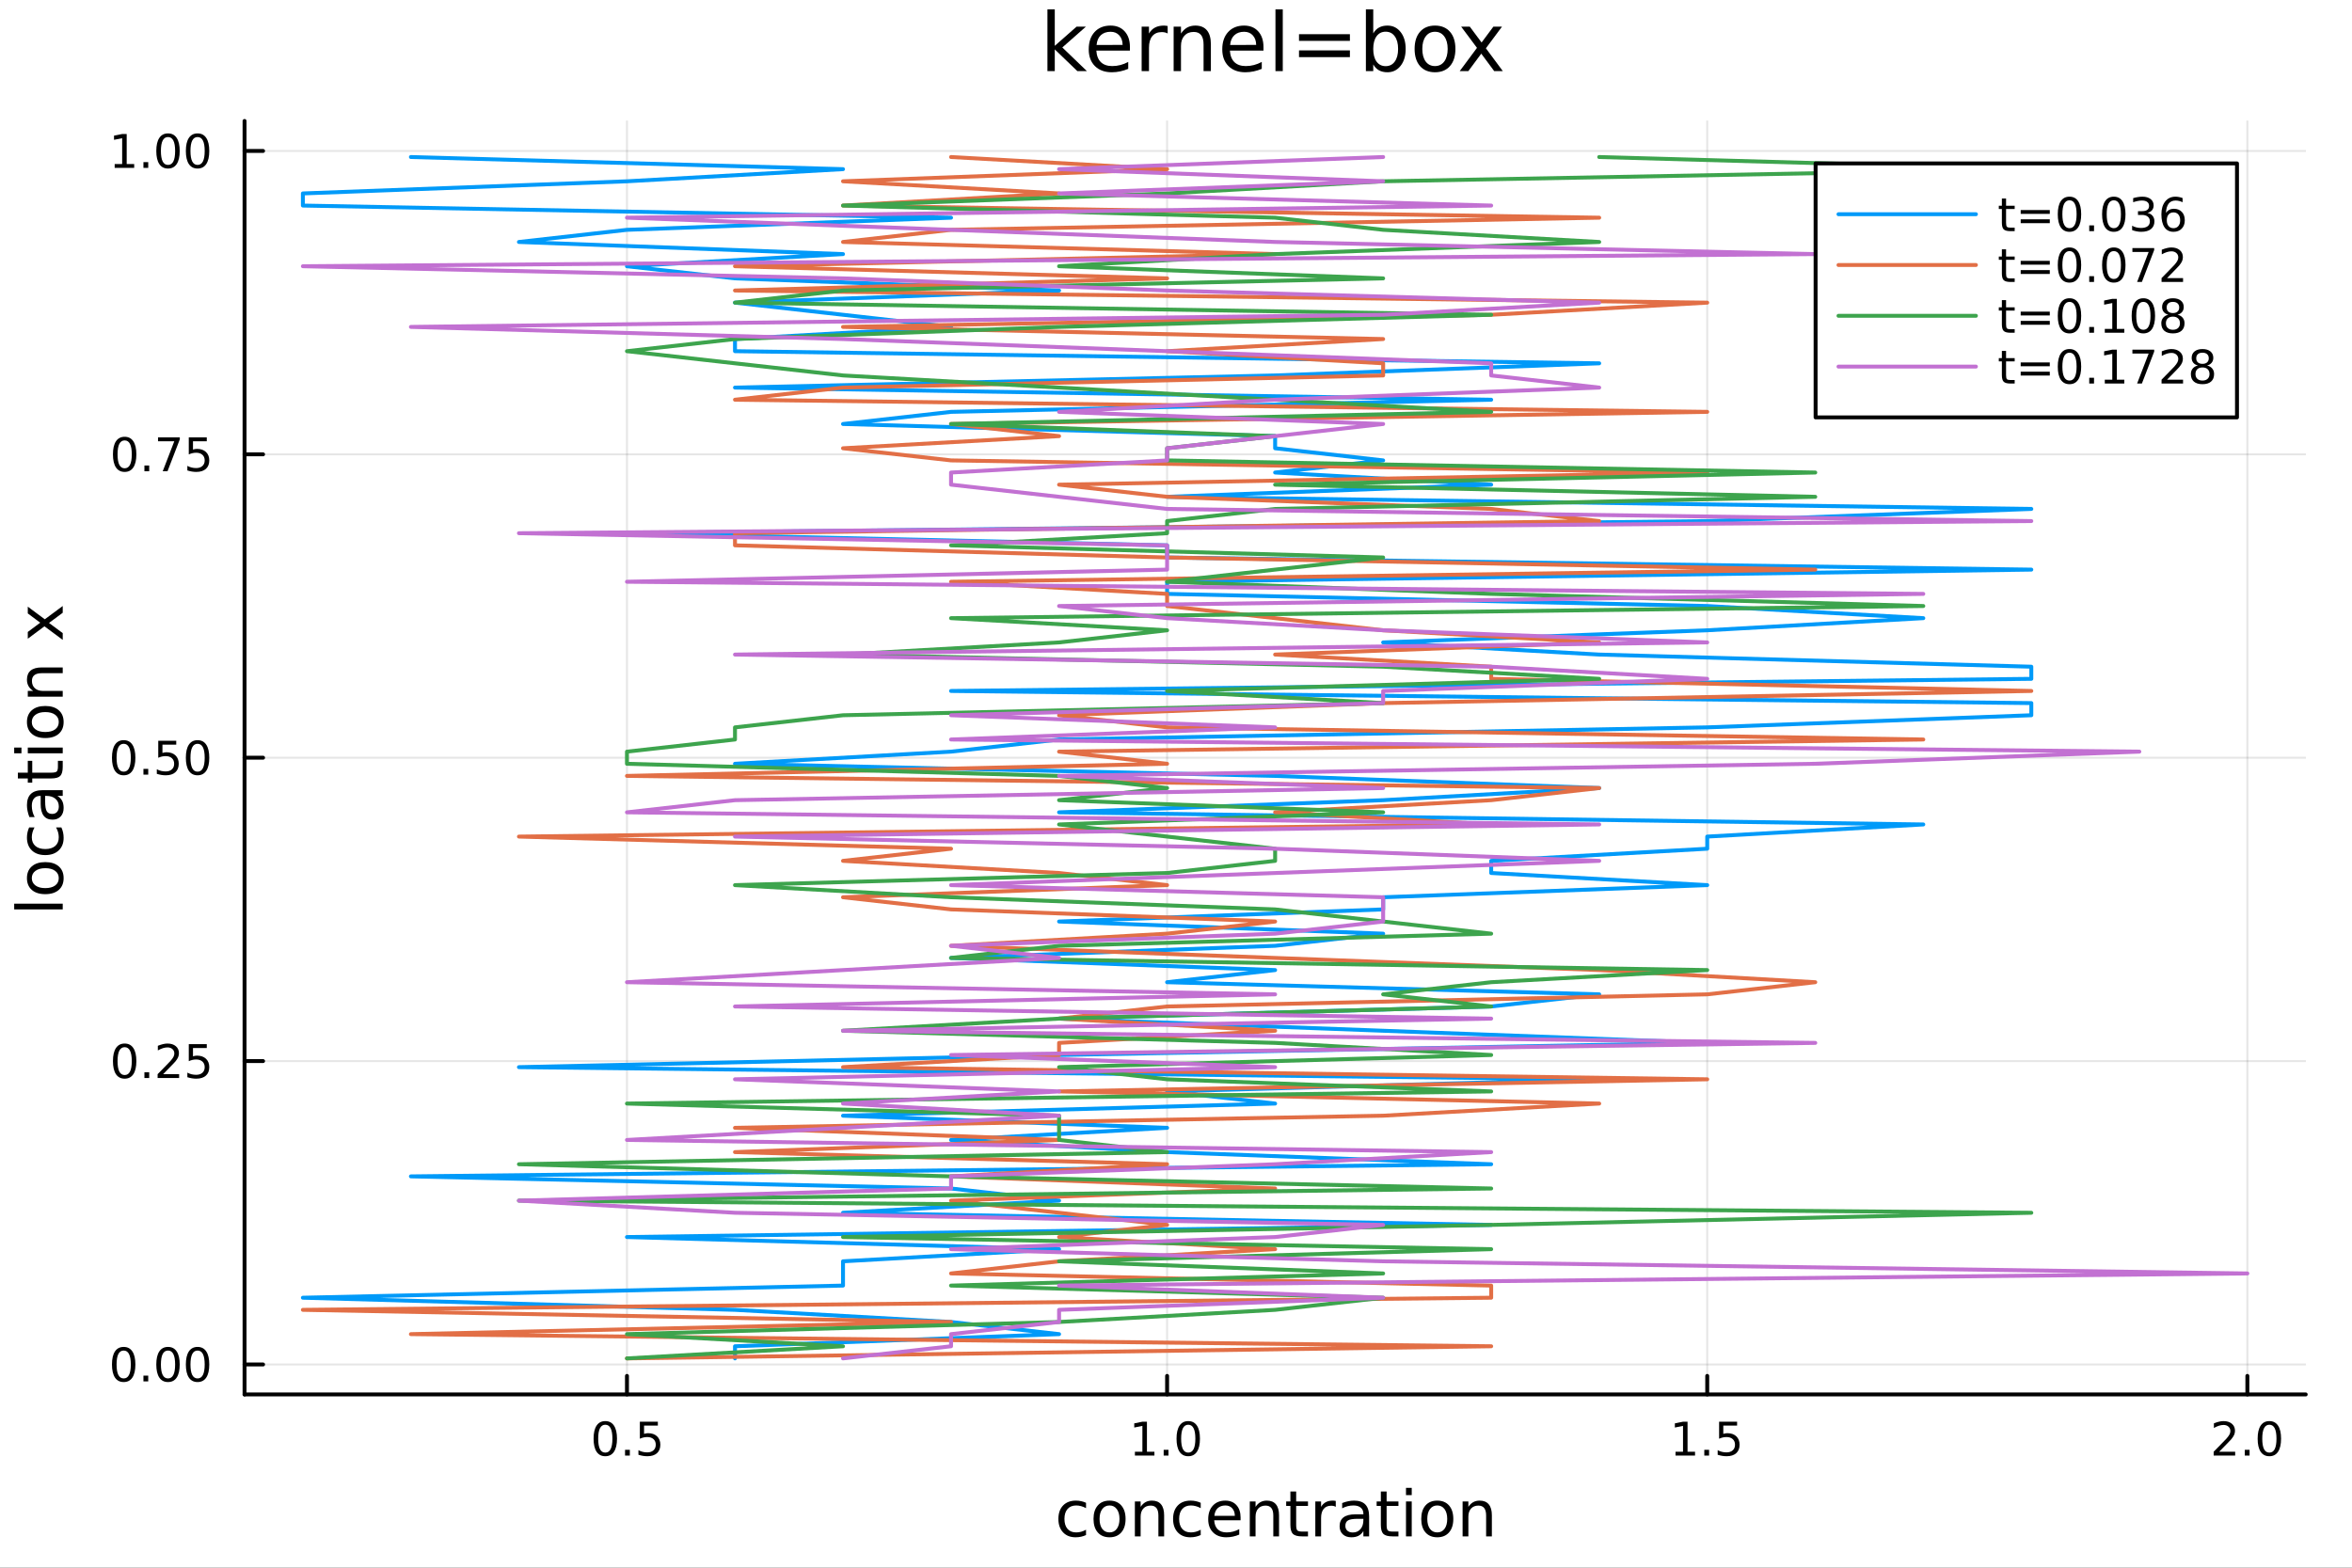 <?xml version="1.0" encoding="utf-8"?>
<svg xmlns="http://www.w3.org/2000/svg" xmlns:xlink="http://www.w3.org/1999/xlink" width="600" height="400" viewBox="0 0 2400 1600">
<rect x="0" y="0" width="2400" height="1600" fill="#333333" stroke="none"/>
<defs>
  <clipPath id="clip160">
    <rect x="0" y="0" width="2400" height="1600"/>
  </clipPath>
</defs>
<path clip-path="url(#clip160)" d="M0 1600 L2400 1600 L2400 0 L0 0  Z" fill="#ffffff" fill-rule="evenodd" fill-opacity="1"/>
<defs>
  <clipPath id="clip161">
    <rect x="480" y="0" width="1681" height="1600"/>
  </clipPath>
</defs>
<path clip-path="url(#clip160)" d="M249.542 1423.18 L2352.76 1423.18 L2352.76 123.472 L249.542 123.472  Z" fill="#ffffff" fill-rule="evenodd" fill-opacity="1"/>
<defs>
  <clipPath id="clip162">
    <rect x="249" y="123" width="2104" height="1301"/>
  </clipPath>
</defs>
<polyline clip-path="url(#clip162)" style="stroke:#000000; stroke-linecap:round; stroke-linejoin:round; stroke-width:2; stroke-opacity:0.1; fill:none" points="639.761,1423.18 639.761,123.472 "/>
<polyline clip-path="url(#clip162)" style="stroke:#000000; stroke-linecap:round; stroke-linejoin:round; stroke-width:2; stroke-opacity:0.1; fill:none" points="1190.92,1423.18 1190.92,123.472 "/>
<polyline clip-path="url(#clip162)" style="stroke:#000000; stroke-linecap:round; stroke-linejoin:round; stroke-width:2; stroke-opacity:0.1; fill:none" points="1742.07,1423.18 1742.07,123.472 "/>
<polyline clip-path="url(#clip162)" style="stroke:#000000; stroke-linecap:round; stroke-linejoin:round; stroke-width:2; stroke-opacity:0.1; fill:none" points="2293.23,1423.18 2293.23,123.472 "/>
<polyline clip-path="url(#clip160)" style="stroke:#000000; stroke-linecap:round; stroke-linejoin:round; stroke-width:4; stroke-opacity:1; fill:none" points="249.542,1423.18 2352.76,1423.18 "/>
<polyline clip-path="url(#clip160)" style="stroke:#000000; stroke-linecap:round; stroke-linejoin:round; stroke-width:4; stroke-opacity:1; fill:none" points="639.761,1423.18 639.761,1404.28 "/>
<polyline clip-path="url(#clip160)" style="stroke:#000000; stroke-linecap:round; stroke-linejoin:round; stroke-width:4; stroke-opacity:1; fill:none" points="1190.92,1423.18 1190.92,1404.28 "/>
<polyline clip-path="url(#clip160)" style="stroke:#000000; stroke-linecap:round; stroke-linejoin:round; stroke-width:4; stroke-opacity:1; fill:none" points="1742.07,1423.18 1742.07,1404.28 "/>
<polyline clip-path="url(#clip160)" style="stroke:#000000; stroke-linecap:round; stroke-linejoin:round; stroke-width:4; stroke-opacity:1; fill:none" points="2293.23,1423.18 2293.23,1404.28 "/>
<path clip-path="url(#clip160)" d="M617.643 1454.1 Q614.032 1454.1 612.203 1457.66 Q610.398 1461.2 610.398 1468.33 Q610.398 1475.44 612.203 1479.01 Q614.032 1482.55 617.643 1482.55 Q621.277 1482.55 623.083 1479.01 Q624.912 1475.44 624.912 1468.33 Q624.912 1461.2 623.083 1457.66 Q621.277 1454.1 617.643 1454.1 M617.643 1450.39 Q623.453 1450.39 626.509 1455 Q629.587 1459.58 629.587 1468.33 Q629.587 1477.06 626.509 1481.67 Q623.453 1486.25 617.643 1486.25 Q611.833 1486.25 608.754 1481.67 Q605.699 1477.06 605.699 1468.33 Q605.699 1459.58 608.754 1455 Q611.833 1450.39 617.643 1450.39 Z" fill="#000000" fill-rule="nonzero" fill-opacity="1" /><path clip-path="url(#clip160)" d="M637.805 1479.7 L642.689 1479.7 L642.689 1485.58 L637.805 1485.58 L637.805 1479.7 Z" fill="#000000" fill-rule="nonzero" fill-opacity="1" /><path clip-path="url(#clip160)" d="M652.921 1451.02 L671.277 1451.02 L671.277 1454.96 L657.203 1454.96 L657.203 1463.43 Q658.222 1463.08 659.24 1462.92 Q660.259 1462.73 661.277 1462.73 Q667.064 1462.73 670.444 1465.9 Q673.823 1469.08 673.823 1474.49 Q673.823 1480.07 670.351 1483.17 Q666.879 1486.25 660.559 1486.25 Q658.384 1486.25 656.115 1485.88 Q653.87 1485.51 651.462 1484.77 L651.462 1480.07 Q653.546 1481.2 655.768 1481.76 Q657.99 1482.32 660.467 1482.32 Q664.471 1482.32 666.809 1480.21 Q669.147 1478.1 669.147 1474.49 Q669.147 1470.88 666.809 1468.77 Q664.471 1466.67 660.467 1466.67 Q658.592 1466.67 656.717 1467.08 Q654.865 1467.5 652.921 1468.38 L652.921 1451.02 Z" fill="#000000" fill-rule="nonzero" fill-opacity="1" /><path clip-path="url(#clip160)" d="M1158.07 1481.64 L1165.71 1481.64 L1165.71 1455.28 L1157.4 1456.95 L1157.4 1452.69 L1165.66 1451.02 L1170.34 1451.02 L1170.34 1481.64 L1177.98 1481.64 L1177.98 1485.58 L1158.07 1485.58 L1158.07 1481.64 Z" fill="#000000" fill-rule="nonzero" fill-opacity="1" /><path clip-path="url(#clip160)" d="M1187.42 1479.7 L1192.31 1479.7 L1192.31 1485.58 L1187.42 1485.58 L1187.42 1479.7 Z" fill="#000000" fill-rule="nonzero" fill-opacity="1" /><path clip-path="url(#clip160)" d="M1212.49 1454.1 Q1208.88 1454.1 1207.05 1457.66 Q1205.25 1461.2 1205.25 1468.33 Q1205.25 1475.44 1207.05 1479.01 Q1208.88 1482.55 1212.49 1482.55 Q1216.13 1482.55 1217.93 1479.01 Q1219.76 1475.44 1219.76 1468.33 Q1219.76 1461.2 1217.93 1457.66 Q1216.13 1454.1 1212.49 1454.1 M1212.49 1450.39 Q1218.3 1450.39 1221.36 1455 Q1224.44 1459.58 1224.44 1468.33 Q1224.44 1477.06 1221.36 1481.67 Q1218.3 1486.25 1212.49 1486.25 Q1206.68 1486.25 1203.6 1481.67 Q1200.55 1477.06 1200.55 1468.33 Q1200.55 1459.58 1203.6 1455 Q1206.68 1450.39 1212.49 1450.39 Z" fill="#000000" fill-rule="nonzero" fill-opacity="1" /><path clip-path="url(#clip160)" d="M1709.72 1481.64 L1717.36 1481.64 L1717.36 1455.28 L1709.05 1456.95 L1709.05 1452.69 L1717.32 1451.02 L1721.99 1451.02 L1721.99 1481.64 L1729.63 1481.64 L1729.63 1485.58 L1709.72 1485.58 L1709.72 1481.64 Z" fill="#000000" fill-rule="nonzero" fill-opacity="1" /><path clip-path="url(#clip160)" d="M1739.08 1479.7 L1743.96 1479.7 L1743.96 1485.58 L1739.08 1485.58 L1739.08 1479.7 Z" fill="#000000" fill-rule="nonzero" fill-opacity="1" /><path clip-path="url(#clip160)" d="M1754.19 1451.02 L1772.55 1451.02 L1772.55 1454.96 L1758.47 1454.96 L1758.47 1463.43 Q1759.49 1463.08 1760.51 1462.92 Q1761.53 1462.73 1762.55 1462.73 Q1768.34 1462.73 1771.72 1465.9 Q1775.09 1469.08 1775.09 1474.49 Q1775.09 1480.07 1771.62 1483.17 Q1768.15 1486.25 1761.83 1486.25 Q1759.66 1486.25 1757.39 1485.88 Q1755.14 1485.51 1752.73 1484.77 L1752.73 1480.07 Q1754.82 1481.2 1757.04 1481.76 Q1759.26 1482.32 1761.74 1482.32 Q1765.74 1482.32 1768.08 1480.21 Q1770.42 1478.1 1770.42 1474.49 Q1770.42 1470.88 1768.08 1468.77 Q1765.74 1466.67 1761.74 1466.67 Q1759.86 1466.67 1757.99 1467.08 Q1756.14 1467.5 1754.19 1468.38 L1754.19 1451.02 Z" fill="#000000" fill-rule="nonzero" fill-opacity="1" /><path clip-path="url(#clip160)" d="M2264.47 1481.64 L2280.79 1481.64 L2280.79 1485.58 L2258.84 1485.58 L2258.84 1481.64 Q2261.51 1478.89 2266.09 1474.26 Q2270.7 1469.61 2271.88 1468.27 Q2274.12 1465.74 2275 1464.01 Q2275.9 1462.25 2275.9 1460.56 Q2275.9 1457.8 2273.96 1456.07 Q2272.04 1454.33 2268.94 1454.33 Q2266.74 1454.33 2264.28 1455.09 Q2261.85 1455.86 2259.08 1457.41 L2259.08 1452.69 Q2261.9 1451.55 2264.35 1450.97 Q2266.81 1450.39 2268.84 1450.39 Q2274.21 1450.39 2277.41 1453.08 Q2280.6 1455.77 2280.6 1460.26 Q2280.6 1462.39 2279.79 1464.31 Q2279.01 1466.2 2276.9 1468.8 Q2276.32 1469.47 2273.22 1472.69 Q2270.12 1475.88 2264.47 1481.64 Z" fill="#000000" fill-rule="nonzero" fill-opacity="1" /><path clip-path="url(#clip160)" d="M2290.6 1479.7 L2295.49 1479.7 L2295.49 1485.58 L2290.6 1485.58 L2290.6 1479.7 Z" fill="#000000" fill-rule="nonzero" fill-opacity="1" /><path clip-path="url(#clip160)" d="M2315.67 1454.1 Q2312.06 1454.1 2310.23 1457.66 Q2308.43 1461.2 2308.43 1468.33 Q2308.43 1475.44 2310.23 1479.01 Q2312.06 1482.55 2315.67 1482.55 Q2319.31 1482.55 2321.11 1479.01 Q2322.94 1475.44 2322.94 1468.33 Q2322.94 1461.2 2321.11 1457.66 Q2319.31 1454.1 2315.67 1454.1 M2315.67 1450.39 Q2321.48 1450.39 2324.54 1455 Q2327.62 1459.58 2327.62 1468.33 Q2327.62 1477.06 2324.54 1481.67 Q2321.48 1486.25 2315.67 1486.25 Q2309.86 1486.25 2306.78 1481.67 Q2303.73 1477.06 2303.73 1468.33 Q2303.73 1459.58 2306.78 1455 Q2309.86 1450.39 2315.67 1450.39 Z" fill="#000000" fill-rule="nonzero" fill-opacity="1" /><path clip-path="url(#clip160)" d="M1108.19 1533.76 L1108.19 1539.24 Q1105.71 1537.87 1103.19 1537.2 Q1100.71 1536.5 1098.16 1536.5 Q1092.47 1536.5 1089.31 1540.13 Q1086.16 1543.73 1086.16 1550.25 Q1086.16 1556.78 1089.31 1560.4 Q1092.47 1564 1098.16 1564 Q1100.71 1564 1103.19 1563.33 Q1105.71 1562.63 1108.19 1561.26 L1108.19 1566.68 Q1105.74 1567.82 1103.1 1568.39 Q1100.49 1568.97 1097.53 1568.97 Q1089.47 1568.97 1084.73 1563.91 Q1079.99 1558.85 1079.99 1550.25 Q1079.99 1541.53 1084.76 1536.53 Q1089.57 1531.54 1097.91 1531.54 Q1100.61 1531.54 1103.19 1532.11 Q1105.77 1532.65 1108.19 1533.76 Z" fill="#000000" fill-rule="nonzero" fill-opacity="1" /><path clip-path="url(#clip160)" d="M1132.19 1536.5 Q1127.48 1536.5 1124.74 1540.19 Q1122 1543.85 1122 1550.25 Q1122 1556.65 1124.71 1560.34 Q1127.44 1564 1132.19 1564 Q1136.87 1564 1139.6 1560.31 Q1142.34 1556.62 1142.34 1550.25 Q1142.34 1543.92 1139.6 1540.23 Q1136.87 1536.5 1132.19 1536.5 M1132.19 1531.54 Q1139.83 1531.54 1144.19 1536.5 Q1148.55 1541.47 1148.55 1550.25 Q1148.55 1559 1144.19 1564 Q1139.83 1568.97 1132.19 1568.97 Q1124.52 1568.97 1120.16 1564 Q1115.83 1559 1115.83 1550.25 Q1115.83 1541.47 1120.16 1536.5 Q1124.52 1531.54 1132.19 1531.54 Z" fill="#000000" fill-rule="nonzero" fill-opacity="1" /><path clip-path="url(#clip160)" d="M1187.89 1546.53 L1187.89 1568.04 L1182.03 1568.04 L1182.03 1546.72 Q1182.03 1541.66 1180.06 1539.14 Q1178.08 1536.63 1174.14 1536.63 Q1169.39 1536.63 1166.66 1539.65 Q1163.92 1542.68 1163.92 1547.9 L1163.92 1568.04 L1158.03 1568.04 L1158.03 1532.4 L1163.92 1532.4 L1163.92 1537.93 Q1166.02 1534.72 1168.85 1533.13 Q1171.72 1531.54 1175.44 1531.54 Q1181.59 1531.54 1184.74 1535.36 Q1187.89 1539.14 1187.89 1546.53 Z" fill="#000000" fill-rule="nonzero" fill-opacity="1" /><path clip-path="url(#clip160)" d="M1225.22 1533.76 L1225.22 1539.24 Q1222.74 1537.87 1220.22 1537.2 Q1217.74 1536.5 1215.2 1536.5 Q1209.5 1536.5 1206.35 1540.13 Q1203.2 1543.73 1203.2 1550.25 Q1203.2 1556.78 1206.35 1560.4 Q1209.5 1564 1215.2 1564 Q1217.74 1564 1220.22 1563.33 Q1222.74 1562.63 1225.22 1561.26 L1225.22 1566.68 Q1222.77 1567.82 1220.13 1568.39 Q1217.52 1568.97 1214.56 1568.97 Q1206.51 1568.97 1201.76 1563.91 Q1197.02 1558.85 1197.02 1550.25 Q1197.02 1541.53 1201.8 1536.53 Q1206.6 1531.54 1214.94 1531.54 Q1217.65 1531.54 1220.22 1532.11 Q1222.8 1532.65 1225.22 1533.76 Z" fill="#000000" fill-rule="nonzero" fill-opacity="1" /><path clip-path="url(#clip160)" d="M1265.9 1548.76 L1265.9 1551.62 L1238.97 1551.62 Q1239.35 1557.67 1242.6 1560.85 Q1245.88 1564 1251.7 1564 Q1255.08 1564 1258.23 1563.17 Q1261.41 1562.35 1264.53 1560.69 L1264.53 1566.23 Q1261.38 1567.57 1258.07 1568.27 Q1254.76 1568.97 1251.35 1568.97 Q1242.82 1568.97 1237.83 1564 Q1232.86 1559.04 1232.86 1550.57 Q1232.86 1541.82 1237.57 1536.69 Q1242.31 1531.54 1250.33 1531.54 Q1257.53 1531.54 1261.7 1536.18 Q1265.9 1540.8 1265.9 1548.76 M1260.04 1547.04 Q1259.98 1542.23 1257.34 1539.37 Q1254.73 1536.5 1250.4 1536.5 Q1245.5 1536.5 1242.54 1539.27 Q1239.61 1542.04 1239.16 1547.07 L1260.04 1547.04 Z" fill="#000000" fill-rule="nonzero" fill-opacity="1" /><path clip-path="url(#clip160)" d="M1305.14 1546.53 L1305.14 1568.04 L1299.29 1568.04 L1299.29 1546.72 Q1299.29 1541.66 1297.31 1539.14 Q1295.34 1536.63 1291.39 1536.63 Q1286.65 1536.63 1283.91 1539.65 Q1281.18 1542.68 1281.18 1547.9 L1281.18 1568.04 L1275.29 1568.04 L1275.29 1532.4 L1281.18 1532.4 L1281.18 1537.93 Q1283.28 1534.72 1286.11 1533.13 Q1288.97 1531.54 1292.7 1531.54 Q1298.84 1531.54 1301.99 1535.36 Q1305.14 1539.14 1305.14 1546.53 Z" fill="#000000" fill-rule="nonzero" fill-opacity="1" /><path clip-path="url(#clip160)" d="M1322.62 1522.27 L1322.62 1532.4 L1334.68 1532.4 L1334.68 1536.95 L1322.62 1536.95 L1322.62 1556.3 Q1322.62 1560.66 1323.79 1561.9 Q1325 1563.14 1328.66 1563.14 L1334.68 1563.14 L1334.68 1568.04 L1328.66 1568.04 Q1321.89 1568.04 1319.31 1565.53 Q1316.73 1562.98 1316.73 1556.3 L1316.73 1536.95 L1312.43 1536.95 L1312.43 1532.4 L1316.73 1532.4 L1316.73 1522.27 L1322.62 1522.27 Z" fill="#000000" fill-rule="nonzero" fill-opacity="1" /><path clip-path="url(#clip160)" d="M1363.04 1537.87 Q1362.05 1537.3 1360.88 1537.04 Q1359.73 1536.76 1358.33 1536.76 Q1353.36 1536.76 1350.69 1540 Q1348.05 1543.22 1348.05 1549.27 L1348.05 1568.04 L1342.16 1568.04 L1342.16 1532.4 L1348.05 1532.4 L1348.05 1537.93 Q1349.89 1534.69 1352.85 1533.13 Q1355.81 1531.54 1360.05 1531.54 Q1360.65 1531.54 1361.38 1531.63 Q1362.12 1531.7 1363.01 1531.85 L1363.04 1537.87 Z" fill="#000000" fill-rule="nonzero" fill-opacity="1" /><path clip-path="url(#clip160)" d="M1385.38 1550.12 Q1378.29 1550.12 1375.55 1551.75 Q1372.81 1553.37 1372.81 1557.29 Q1372.81 1560.4 1374.85 1562.25 Q1376.92 1564.07 1380.45 1564.07 Q1385.32 1564.07 1388.25 1560.63 Q1391.21 1557.16 1391.21 1551.43 L1391.21 1550.12 L1385.38 1550.12 M1397.06 1547.71 L1397.06 1568.04 L1391.21 1568.04 L1391.21 1562.63 Q1389.2 1565.88 1386.21 1567.44 Q1383.22 1568.97 1378.89 1568.97 Q1373.42 1568.97 1370.17 1565.91 Q1366.95 1562.82 1366.95 1557.67 Q1366.95 1551.65 1370.96 1548.6 Q1375.01 1545.54 1383 1545.54 L1391.21 1545.54 L1391.21 1544.97 Q1391.21 1540.93 1388.53 1538.73 Q1385.89 1536.5 1381.09 1536.5 Q1378.03 1536.5 1375.13 1537.23 Q1372.24 1537.97 1369.56 1539.43 L1369.56 1534.02 Q1372.78 1532.78 1375.8 1532.17 Q1378.83 1531.54 1381.69 1531.54 Q1389.43 1531.54 1393.24 1535.55 Q1397.06 1539.56 1397.06 1547.71 Z" fill="#000000" fill-rule="nonzero" fill-opacity="1" /><path clip-path="url(#clip160)" d="M1414.92 1522.27 L1414.92 1532.4 L1426.98 1532.4 L1426.98 1536.95 L1414.92 1536.95 L1414.92 1556.3 Q1414.92 1560.66 1416.1 1561.9 Q1417.31 1563.14 1420.97 1563.14 L1426.98 1563.14 L1426.98 1568.04 L1420.97 1568.04 Q1414.19 1568.04 1411.61 1565.53 Q1409.03 1562.98 1409.03 1556.3 L1409.03 1536.95 L1404.73 1536.95 L1404.73 1532.4 L1409.03 1532.4 L1409.03 1522.27 L1414.92 1522.27 Z" fill="#000000" fill-rule="nonzero" fill-opacity="1" /><path clip-path="url(#clip160)" d="M1434.69 1532.4 L1440.54 1532.4 L1440.54 1568.04 L1434.69 1568.04 L1434.69 1532.4 M1434.69 1518.52 L1440.54 1518.52 L1440.54 1525.93 L1434.69 1525.93 L1434.69 1518.52 Z" fill="#000000" fill-rule="nonzero" fill-opacity="1" /><path clip-path="url(#clip160)" d="M1466.61 1536.5 Q1461.9 1536.5 1459.16 1540.19 Q1456.42 1543.85 1456.42 1550.25 Q1456.42 1556.65 1459.13 1560.34 Q1461.87 1564 1466.61 1564 Q1471.29 1564 1474.03 1560.31 Q1476.76 1556.62 1476.76 1550.25 Q1476.76 1543.92 1474.03 1540.23 Q1471.29 1536.5 1466.61 1536.5 M1466.61 1531.54 Q1474.25 1531.54 1478.61 1536.5 Q1482.97 1541.47 1482.97 1550.25 Q1482.97 1559 1478.61 1564 Q1474.25 1568.97 1466.61 1568.97 Q1458.94 1568.97 1454.58 1564 Q1450.25 1559 1450.25 1550.25 Q1450.25 1541.47 1454.58 1536.5 Q1458.94 1531.54 1466.61 1531.54 Z" fill="#000000" fill-rule="nonzero" fill-opacity="1" /><path clip-path="url(#clip160)" d="M1522.31 1546.53 L1522.31 1568.04 L1516.45 1568.04 L1516.45 1546.72 Q1516.45 1541.66 1514.48 1539.14 Q1512.51 1536.63 1508.56 1536.63 Q1503.82 1536.63 1501.08 1539.65 Q1498.34 1542.68 1498.34 1547.9 L1498.34 1568.04 L1492.45 1568.04 L1492.45 1532.4 L1498.34 1532.4 L1498.34 1537.93 Q1500.44 1534.72 1503.28 1533.13 Q1506.14 1531.54 1509.86 1531.54 Q1516.01 1531.54 1519.16 1535.36 Q1522.31 1539.14 1522.31 1546.53 Z" fill="#000000" fill-rule="nonzero" fill-opacity="1" /><polyline clip-path="url(#clip162)" style="stroke:#000000; stroke-linecap:round; stroke-linejoin:round; stroke-width:2; stroke-opacity:0.1; fill:none" points="249.542,1392.59 2352.76,1392.59 "/>
<polyline clip-path="url(#clip162)" style="stroke:#000000; stroke-linecap:round; stroke-linejoin:round; stroke-width:2; stroke-opacity:0.1; fill:none" points="249.542,1082.96 2352.76,1082.96 "/>
<polyline clip-path="url(#clip162)" style="stroke:#000000; stroke-linecap:round; stroke-linejoin:round; stroke-width:2; stroke-opacity:0.1; fill:none" points="249.542,773.326 2352.76,773.326 "/>
<polyline clip-path="url(#clip162)" style="stroke:#000000; stroke-linecap:round; stroke-linejoin:round; stroke-width:2; stroke-opacity:0.1; fill:none" points="249.542,463.695 2352.76,463.695 "/>
<polyline clip-path="url(#clip162)" style="stroke:#000000; stroke-linecap:round; stroke-linejoin:round; stroke-width:2; stroke-opacity:0.1; fill:none" points="249.542,154.064 2352.76,154.064 "/>
<polyline clip-path="url(#clip160)" style="stroke:#000000; stroke-linecap:round; stroke-linejoin:round; stroke-width:4; stroke-opacity:1; fill:none" points="249.542,1423.18 249.542,123.472 "/>
<polyline clip-path="url(#clip160)" style="stroke:#000000; stroke-linecap:round; stroke-linejoin:round; stroke-width:4; stroke-opacity:1; fill:none" points="249.542,1392.59 268.44,1392.59 "/>
<polyline clip-path="url(#clip160)" style="stroke:#000000; stroke-linecap:round; stroke-linejoin:round; stroke-width:4; stroke-opacity:1; fill:none" points="249.542,1082.96 268.44,1082.96 "/>
<polyline clip-path="url(#clip160)" style="stroke:#000000; stroke-linecap:round; stroke-linejoin:round; stroke-width:4; stroke-opacity:1; fill:none" points="249.542,773.326 268.44,773.326 "/>
<polyline clip-path="url(#clip160)" style="stroke:#000000; stroke-linecap:round; stroke-linejoin:round; stroke-width:4; stroke-opacity:1; fill:none" points="249.542,463.695 268.44,463.695 "/>
<polyline clip-path="url(#clip160)" style="stroke:#000000; stroke-linecap:round; stroke-linejoin:round; stroke-width:4; stroke-opacity:1; fill:none" points="249.542,154.064 268.44,154.064 "/>
<path clip-path="url(#clip160)" d="M126.205 1378.39 Q122.593 1378.39 120.765 1381.95 Q118.959 1385.49 118.959 1392.62 Q118.959 1399.73 120.765 1403.29 Q122.593 1406.84 126.205 1406.84 Q129.839 1406.84 131.644 1403.29 Q133.473 1399.73 133.473 1392.62 Q133.473 1385.49 131.644 1381.95 Q129.839 1378.39 126.205 1378.39 M126.205 1374.68 Q132.015 1374.68 135.07 1379.29 Q138.149 1383.87 138.149 1392.62 Q138.149 1401.35 135.07 1405.96 Q132.015 1410.54 126.205 1410.54 Q120.394 1410.54 117.316 1405.96 Q114.26 1401.35 114.26 1392.62 Q114.26 1383.87 117.316 1379.29 Q120.394 1374.68 126.205 1374.68 Z" fill="#000000" fill-rule="nonzero" fill-opacity="1" /><path clip-path="url(#clip160)" d="M146.366 1403.99 L151.251 1403.99 L151.251 1409.87 L146.366 1409.87 L146.366 1403.99 Z" fill="#000000" fill-rule="nonzero" fill-opacity="1" /><path clip-path="url(#clip160)" d="M171.436 1378.39 Q167.825 1378.39 165.996 1381.95 Q164.19 1385.49 164.19 1392.62 Q164.19 1399.73 165.996 1403.29 Q167.825 1406.84 171.436 1406.84 Q175.07 1406.84 176.876 1403.29 Q178.704 1399.73 178.704 1392.62 Q178.704 1385.49 176.876 1381.95 Q175.07 1378.39 171.436 1378.39 M171.436 1374.68 Q177.246 1374.68 180.301 1379.29 Q183.38 1383.87 183.38 1392.62 Q183.38 1401.35 180.301 1405.96 Q177.246 1410.54 171.436 1410.54 Q165.626 1410.54 162.547 1405.96 Q159.491 1401.35 159.491 1392.62 Q159.491 1383.87 162.547 1379.29 Q165.626 1374.68 171.436 1374.68 Z" fill="#000000" fill-rule="nonzero" fill-opacity="1" /><path clip-path="url(#clip160)" d="M201.598 1378.39 Q197.987 1378.39 196.158 1381.95 Q194.352 1385.49 194.352 1392.62 Q194.352 1399.73 196.158 1403.29 Q197.987 1406.84 201.598 1406.84 Q205.232 1406.84 207.037 1403.29 Q208.866 1399.73 208.866 1392.62 Q208.866 1385.49 207.037 1381.95 Q205.232 1378.39 201.598 1378.39 M201.598 1374.68 Q207.408 1374.68 210.463 1379.29 Q213.542 1383.87 213.542 1392.62 Q213.542 1401.35 210.463 1405.96 Q207.408 1410.54 201.598 1410.54 Q195.787 1410.54 192.709 1405.96 Q189.653 1401.35 189.653 1392.62 Q189.653 1383.87 192.709 1379.29 Q195.787 1374.68 201.598 1374.68 Z" fill="#000000" fill-rule="nonzero" fill-opacity="1" /><path clip-path="url(#clip160)" d="M127.2 1068.76 Q123.589 1068.76 121.76 1072.32 Q119.955 1075.86 119.955 1082.99 Q119.955 1090.1 121.76 1093.66 Q123.589 1097.2 127.2 1097.2 Q130.834 1097.2 132.64 1093.66 Q134.468 1090.1 134.468 1082.99 Q134.468 1075.86 132.64 1072.32 Q130.834 1068.76 127.2 1068.76 M127.2 1065.05 Q133.01 1065.05 136.066 1069.66 Q139.144 1074.24 139.144 1082.99 Q139.144 1091.72 136.066 1096.33 Q133.01 1100.91 127.2 1100.91 Q121.39 1100.91 118.311 1096.33 Q115.256 1091.72 115.256 1082.99 Q115.256 1074.24 118.311 1069.66 Q121.39 1065.05 127.2 1065.05 Z" fill="#000000" fill-rule="nonzero" fill-opacity="1" /><path clip-path="url(#clip160)" d="M147.362 1094.36 L152.246 1094.36 L152.246 1100.24 L147.362 1100.24 L147.362 1094.36 Z" fill="#000000" fill-rule="nonzero" fill-opacity="1" /><path clip-path="url(#clip160)" d="M166.459 1096.3 L182.778 1096.3 L182.778 1100.24 L160.834 1100.24 L160.834 1096.3 Q163.496 1093.55 168.079 1088.92 Q172.686 1084.26 173.866 1082.92 Q176.112 1080.4 176.991 1078.66 Q177.894 1076.9 177.894 1075.21 Q177.894 1072.46 175.95 1070.72 Q174.028 1068.99 170.927 1068.99 Q168.727 1068.99 166.274 1069.75 Q163.843 1070.52 161.065 1072.07 L161.065 1067.34 Q163.89 1066.21 166.343 1065.63 Q168.797 1065.05 170.834 1065.05 Q176.204 1065.05 179.399 1067.74 Q182.593 1070.42 182.593 1074.91 Q182.593 1077.04 181.783 1078.96 Q180.996 1080.86 178.889 1083.45 Q178.311 1084.13 175.209 1087.34 Q172.107 1090.54 166.459 1096.3 Z" fill="#000000" fill-rule="nonzero" fill-opacity="1" /><path clip-path="url(#clip160)" d="M192.639 1065.68 L210.996 1065.68 L210.996 1069.61 L196.922 1069.61 L196.922 1078.08 Q197.94 1077.74 198.959 1077.58 Q199.977 1077.39 200.996 1077.39 Q206.783 1077.39 210.162 1080.56 Q213.542 1083.73 213.542 1089.15 Q213.542 1094.73 210.07 1097.83 Q206.598 1100.91 200.278 1100.91 Q198.102 1100.91 195.834 1100.54 Q193.588 1100.17 191.181 1099.43 L191.181 1094.73 Q193.264 1095.86 195.487 1096.42 Q197.709 1096.97 200.186 1096.97 Q204.19 1096.97 206.528 1094.87 Q208.866 1092.76 208.866 1089.15 Q208.866 1085.54 206.528 1083.43 Q204.19 1081.33 200.186 1081.33 Q198.311 1081.33 196.436 1081.74 Q194.584 1082.16 192.639 1083.04 L192.639 1065.68 Z" fill="#000000" fill-rule="nonzero" fill-opacity="1" /><path clip-path="url(#clip160)" d="M126.205 759.125 Q122.593 759.125 120.765 762.689 Q118.959 766.231 118.959 773.361 Q118.959 780.467 120.765 784.032 Q122.593 787.574 126.205 787.574 Q129.839 787.574 131.644 784.032 Q133.473 780.467 133.473 773.361 Q133.473 766.231 131.644 762.689 Q129.839 759.125 126.205 759.125 M126.205 755.421 Q132.015 755.421 135.07 760.027 Q138.149 764.611 138.149 773.361 Q138.149 782.088 135.07 786.694 Q132.015 791.277 126.205 791.277 Q120.394 791.277 117.316 786.694 Q114.26 782.088 114.26 773.361 Q114.26 764.611 117.316 760.027 Q120.394 755.421 126.205 755.421 Z" fill="#000000" fill-rule="nonzero" fill-opacity="1" /><path clip-path="url(#clip160)" d="M146.366 784.726 L151.251 784.726 L151.251 790.606 L146.366 790.606 L146.366 784.726 Z" fill="#000000" fill-rule="nonzero" fill-opacity="1" /><path clip-path="url(#clip160)" d="M161.482 756.046 L179.839 756.046 L179.839 759.981 L165.765 759.981 L165.765 768.453 Q166.783 768.106 167.802 767.944 Q168.82 767.759 169.839 767.759 Q175.626 767.759 179.005 770.93 Q182.385 774.101 182.385 779.518 Q182.385 785.097 178.913 788.199 Q175.44 791.277 169.121 791.277 Q166.945 791.277 164.677 790.907 Q162.431 790.537 160.024 789.796 L160.024 785.097 Q162.107 786.231 164.329 786.787 Q166.552 787.342 169.028 787.342 Q173.033 787.342 175.371 785.236 Q177.709 783.129 177.709 779.518 Q177.709 775.907 175.371 773.801 Q173.033 771.694 169.028 771.694 Q167.153 771.694 165.278 772.111 Q163.427 772.527 161.482 773.407 L161.482 756.046 Z" fill="#000000" fill-rule="nonzero" fill-opacity="1" /><path clip-path="url(#clip160)" d="M201.598 759.125 Q197.987 759.125 196.158 762.689 Q194.352 766.231 194.352 773.361 Q194.352 780.467 196.158 784.032 Q197.987 787.574 201.598 787.574 Q205.232 787.574 207.037 784.032 Q208.866 780.467 208.866 773.361 Q208.866 766.231 207.037 762.689 Q205.232 759.125 201.598 759.125 M201.598 755.421 Q207.408 755.421 210.463 760.027 Q213.542 764.611 213.542 773.361 Q213.542 782.088 210.463 786.694 Q207.408 791.277 201.598 791.277 Q195.787 791.277 192.709 786.694 Q189.653 782.088 189.653 773.361 Q189.653 764.611 192.709 760.027 Q195.787 755.421 201.598 755.421 Z" fill="#000000" fill-rule="nonzero" fill-opacity="1" /><path clip-path="url(#clip160)" d="M127.2 449.494 Q123.589 449.494 121.76 453.058 Q119.955 456.6 119.955 463.73 Q119.955 470.836 121.76 474.401 Q123.589 477.942 127.2 477.942 Q130.834 477.942 132.64 474.401 Q134.468 470.836 134.468 463.73 Q134.468 456.6 132.64 453.058 Q130.834 449.494 127.2 449.494 M127.2 445.79 Q133.01 445.79 136.066 450.396 Q139.144 454.98 139.144 463.73 Q139.144 472.456 136.066 477.063 Q133.01 481.646 127.2 481.646 Q121.39 481.646 118.311 477.063 Q115.256 472.456 115.256 463.73 Q115.256 454.98 118.311 450.396 Q121.39 445.79 127.2 445.79 Z" fill="#000000" fill-rule="nonzero" fill-opacity="1" /><path clip-path="url(#clip160)" d="M147.362 475.095 L152.246 475.095 L152.246 480.975 L147.362 480.975 L147.362 475.095 Z" fill="#000000" fill-rule="nonzero" fill-opacity="1" /><path clip-path="url(#clip160)" d="M161.251 446.415 L183.473 446.415 L183.473 448.406 L170.927 480.975 L166.042 480.975 L177.848 450.35 L161.251 450.35 L161.251 446.415 Z" fill="#000000" fill-rule="nonzero" fill-opacity="1" /><path clip-path="url(#clip160)" d="M192.639 446.415 L210.996 446.415 L210.996 450.35 L196.922 450.35 L196.922 458.822 Q197.94 458.475 198.959 458.313 Q199.977 458.128 200.996 458.128 Q206.783 458.128 210.162 461.299 Q213.542 464.47 213.542 469.887 Q213.542 475.466 210.07 478.567 Q206.598 481.646 200.278 481.646 Q198.102 481.646 195.834 481.276 Q193.588 480.905 191.181 480.165 L191.181 475.466 Q193.264 476.6 195.487 477.155 Q197.709 477.711 200.186 477.711 Q204.19 477.711 206.528 475.604 Q208.866 473.498 208.866 469.887 Q208.866 466.276 206.528 464.169 Q204.19 462.063 200.186 462.063 Q198.311 462.063 196.436 462.48 Q194.584 462.896 192.639 463.776 L192.639 446.415 Z" fill="#000000" fill-rule="nonzero" fill-opacity="1" /><path clip-path="url(#clip160)" d="M117.015 167.409 L124.654 167.409 L124.654 141.043 L116.343 142.71 L116.343 138.45 L124.607 136.784 L129.283 136.784 L129.283 167.409 L136.922 167.409 L136.922 171.344 L117.015 171.344 L117.015 167.409 Z" fill="#000000" fill-rule="nonzero" fill-opacity="1" /><path clip-path="url(#clip160)" d="M146.366 165.464 L151.251 165.464 L151.251 171.344 L146.366 171.344 L146.366 165.464 Z" fill="#000000" fill-rule="nonzero" fill-opacity="1" /><path clip-path="url(#clip160)" d="M171.436 139.862 Q167.825 139.862 165.996 143.427 Q164.19 146.969 164.19 154.098 Q164.19 161.205 165.996 164.77 Q167.825 168.311 171.436 168.311 Q175.07 168.311 176.876 164.77 Q178.704 161.205 178.704 154.098 Q178.704 146.969 176.876 143.427 Q175.07 139.862 171.436 139.862 M171.436 136.159 Q177.246 136.159 180.301 140.765 Q183.38 145.348 183.38 154.098 Q183.38 162.825 180.301 167.432 Q177.246 172.015 171.436 172.015 Q165.626 172.015 162.547 167.432 Q159.491 162.825 159.491 154.098 Q159.491 145.348 162.547 140.765 Q165.626 136.159 171.436 136.159 Z" fill="#000000" fill-rule="nonzero" fill-opacity="1" /><path clip-path="url(#clip160)" d="M201.598 139.862 Q197.987 139.862 196.158 143.427 Q194.352 146.969 194.352 154.098 Q194.352 161.205 196.158 164.77 Q197.987 168.311 201.598 168.311 Q205.232 168.311 207.037 164.77 Q208.866 161.205 208.866 154.098 Q208.866 146.969 207.037 143.427 Q205.232 139.862 201.598 139.862 M201.598 136.159 Q207.408 136.159 210.463 140.765 Q213.542 145.348 213.542 154.098 Q213.542 162.825 210.463 167.432 Q207.408 172.015 201.598 172.015 Q195.787 172.015 192.709 167.432 Q189.653 162.825 189.653 154.098 Q189.653 145.348 192.709 140.765 Q195.787 136.159 201.598 136.159 Z" fill="#000000" fill-rule="nonzero" fill-opacity="1" /><path clip-path="url(#clip160)" d="M14.479 928.156 L14.479 922.299 L64.004 922.299 L64.004 928.156 L14.479 928.156 Z" fill="#000000" fill-rule="nonzero" fill-opacity="1" /><path clip-path="url(#clip160)" d="M32.462 896.232 Q32.462 900.942 36.154 903.68 Q39.815 906.417 46.212 906.417 Q52.609 906.417 56.302 903.712 Q59.962 900.974 59.962 896.232 Q59.962 891.553 56.27 888.816 Q52.578 886.079 46.212 886.079 Q39.878 886.079 36.186 888.816 Q32.462 891.553 32.462 896.232 M27.497 896.232 Q27.497 888.593 32.462 884.233 Q37.427 879.872 46.212 879.872 Q54.965 879.872 59.962 884.233 Q64.927 888.593 64.927 896.232 Q64.927 903.903 59.962 908.263 Q54.965 912.592 46.212 912.592 Q37.427 912.592 32.462 908.263 Q27.497 903.903 27.497 896.232 Z" fill="#000000" fill-rule="nonzero" fill-opacity="1" /><path clip-path="url(#clip160)" d="M29.725 844.51 L35.199 844.51 Q33.831 846.993 33.162 849.508 Q32.462 851.99 32.462 854.536 Q32.462 860.234 36.09 863.385 Q39.687 866.536 46.212 866.536 Q52.737 866.536 56.365 863.385 Q59.962 860.234 59.962 854.536 Q59.962 851.99 59.294 849.508 Q58.593 846.993 57.225 844.51 L62.636 844.51 Q63.781 846.961 64.354 849.603 Q64.927 852.213 64.927 855.173 Q64.927 863.226 59.866 867.968 Q54.806 872.711 46.212 872.711 Q37.491 872.711 32.494 867.936 Q27.497 863.13 27.497 854.791 Q27.497 852.086 28.07 849.508 Q28.611 846.929 29.725 844.51 Z" fill="#000000" fill-rule="nonzero" fill-opacity="1" /><path clip-path="url(#clip160)" d="M46.085 818.125 Q46.085 825.222 47.708 827.96 Q49.331 830.697 53.246 830.697 Q56.365 830.697 58.211 828.66 Q60.026 826.591 60.026 823.058 Q60.026 818.188 56.588 815.26 Q53.119 812.3 47.39 812.3 L46.085 812.3 L46.085 818.125 M43.666 806.444 L64.004 806.444 L64.004 812.3 L58.593 812.3 Q61.84 814.305 63.399 817.297 Q64.927 820.289 64.927 824.618 Q64.927 830.092 61.872 833.339 Q58.784 836.553 53.628 836.553 Q47.612 836.553 44.557 832.543 Q41.501 828.501 41.501 820.512 L41.501 812.3 L40.928 812.3 Q36.886 812.3 34.69 814.974 Q32.462 817.615 32.462 822.421 Q32.462 825.477 33.194 828.373 Q33.926 831.27 35.39 833.943 L29.98 833.943 Q28.738 830.729 28.133 827.705 Q27.497 824.681 27.497 821.817 Q27.497 814.082 31.507 810.263 Q35.518 806.444 43.666 806.444 Z" fill="#000000" fill-rule="nonzero" fill-opacity="1" /><path clip-path="url(#clip160)" d="M18.235 788.588 L28.356 788.588 L28.356 776.525 L32.908 776.525 L32.908 788.588 L52.259 788.588 Q56.62 788.588 57.861 787.41 Q59.103 786.201 59.103 782.54 L59.103 776.525 L64.004 776.525 L64.004 782.54 Q64.004 789.32 61.49 791.898 Q58.943 794.476 52.259 794.476 L32.908 794.476 L32.908 798.773 L28.356 798.773 L28.356 794.476 L18.235 794.476 L18.235 788.588 Z" fill="#000000" fill-rule="nonzero" fill-opacity="1" /><path clip-path="url(#clip160)" d="M28.356 768.822 L28.356 762.966 L64.004 762.966 L64.004 768.822 L28.356 768.822 M14.479 768.822 L14.479 762.966 L21.895 762.966 L21.895 768.822 L14.479 768.822 Z" fill="#000000" fill-rule="nonzero" fill-opacity="1" /><path clip-path="url(#clip160)" d="M32.462 736.898 Q32.462 741.609 36.154 744.346 Q39.815 747.083 46.212 747.083 Q52.609 747.083 56.302 744.378 Q59.962 741.641 59.962 736.898 Q59.962 732.219 56.27 729.482 Q52.578 726.745 46.212 726.745 Q39.878 726.745 36.186 729.482 Q32.462 732.219 32.462 736.898 M27.497 736.898 Q27.497 729.259 32.462 724.899 Q37.427 720.538 46.212 720.538 Q54.965 720.538 59.962 724.899 Q64.927 729.259 64.927 736.898 Q64.927 744.569 59.962 748.929 Q54.965 753.258 46.212 753.258 Q37.427 753.258 32.462 748.929 Q27.497 744.569 27.497 736.898 Z" fill="#000000" fill-rule="nonzero" fill-opacity="1" /><path clip-path="url(#clip160)" d="M42.488 681.198 L64.004 681.198 L64.004 687.055 L42.679 687.055 Q37.618 687.055 35.104 689.028 Q32.589 691.001 32.589 694.948 Q32.589 699.691 35.613 702.428 Q38.637 705.165 43.857 705.165 L64.004 705.165 L64.004 711.053 L28.356 711.053 L28.356 705.165 L33.894 705.165 Q30.68 703.064 29.088 700.232 Q27.497 697.367 27.497 693.643 Q27.497 687.5 31.316 684.349 Q35.104 681.198 42.488 681.198 Z" fill="#000000" fill-rule="nonzero" fill-opacity="1" /><path clip-path="url(#clip160)" d="M28.356 619.164 L45.703 632.055 L64.004 618.496 L64.004 625.403 L50 635.779 L64.004 646.155 L64.004 653.062 L45.353 639.216 L28.356 651.884 L28.356 644.977 L41.056 635.524 L28.356 626.071 L28.356 619.164 Z" fill="#000000" fill-rule="nonzero" fill-opacity="1" /><path clip-path="url(#clip160)" d="M1068.81 9.544 L1076.3 9.544 L1076.3 46.772 L1098.54 27.206 L1108.06 27.206 L1084 48.433 L1109.08 72.576 L1099.35 72.576 L1076.3 50.418 L1076.3 72.576 L1068.81 72.576 L1068.81 9.544 Z" fill="#000000" fill-rule="nonzero" fill-opacity="1" /><path clip-path="url(#clip160)" d="M1152.99 48.028 L1152.99 51.673 L1118.72 51.673 Q1119.2 59.37 1123.33 63.421 Q1127.51 67.431 1134.92 67.431 Q1139.21 67.431 1143.22 66.378 Q1147.28 65.325 1151.25 63.218 L1151.25 70.267 Q1147.23 71.968 1143.02 72.86 Q1138.81 73.751 1134.47 73.751 Q1123.62 73.751 1117.26 67.431 Q1110.94 61.112 1110.94 50.337 Q1110.94 39.197 1116.93 32.675 Q1122.97 26.112 1133.18 26.112 Q1142.33 26.112 1147.64 32.026 Q1152.99 37.9 1152.99 48.028 M1145.53 45.84 Q1145.45 39.723 1142.09 36.077 Q1138.77 32.431 1133.26 32.431 Q1127.02 32.431 1123.25 35.956 Q1119.53 39.48 1118.96 45.88 L1145.53 45.84 Z" fill="#000000" fill-rule="nonzero" fill-opacity="1" /><path clip-path="url(#clip160)" d="M1191.51 34.173 Q1190.26 33.444 1188.76 33.12 Q1187.3 32.756 1185.52 32.756 Q1179.2 32.756 1175.79 36.888 Q1172.43 40.979 1172.43 48.676 L1172.43 72.576 L1164.94 72.576 L1164.94 27.206 L1172.43 27.206 L1172.43 34.254 Q1174.78 30.122 1178.55 28.138 Q1182.32 26.112 1187.7 26.112 Q1188.47 26.112 1189.4 26.234 Q1190.34 26.315 1191.47 26.517 L1191.51 34.173 Z" fill="#000000" fill-rule="nonzero" fill-opacity="1" /><path clip-path="url(#clip160)" d="M1235.59 45.192 L1235.59 72.576 L1228.13 72.576 L1228.13 45.435 Q1228.13 38.994 1225.62 35.794 Q1223.11 32.594 1218.09 32.594 Q1212.05 32.594 1208.57 36.442 Q1205.08 40.29 1205.08 46.934 L1205.08 72.576 L1197.59 72.576 L1197.59 27.206 L1205.08 27.206 L1205.08 34.254 Q1207.76 30.163 1211.36 28.138 Q1215.01 26.112 1219.75 26.112 Q1227.56 26.112 1231.57 30.973 Q1235.59 35.794 1235.59 45.192 Z" fill="#000000" fill-rule="nonzero" fill-opacity="1" /><path clip-path="url(#clip160)" d="M1289.26 48.028 L1289.26 51.673 L1254.99 51.673 Q1255.48 59.37 1259.61 63.421 Q1263.78 67.431 1271.19 67.431 Q1275.49 67.431 1279.5 66.378 Q1283.55 65.325 1287.52 63.218 L1287.52 70.267 Q1283.51 71.968 1279.29 72.86 Q1275.08 73.751 1270.75 73.751 Q1259.89 73.751 1253.53 67.431 Q1247.21 61.112 1247.21 50.337 Q1247.21 39.197 1253.21 32.675 Q1259.24 26.112 1269.45 26.112 Q1278.61 26.112 1283.91 32.026 Q1289.26 37.9 1289.26 48.028 M1281.81 45.84 Q1281.72 39.723 1278.36 36.077 Q1275.04 32.431 1269.53 32.431 Q1263.29 32.431 1259.53 35.956 Q1255.8 39.48 1255.23 45.88 L1281.81 45.84 Z" fill="#000000" fill-rule="nonzero" fill-opacity="1" /><path clip-path="url(#clip160)" d="M1301.49 9.544 L1308.95 9.544 L1308.95 72.576 L1301.49 72.576 L1301.49 9.544 Z" fill="#000000" fill-rule="nonzero" fill-opacity="1" /><path clip-path="url(#clip160)" d="M1325.52 34.903 L1377.45 34.903 L1377.45 41.708 L1325.52 41.708 L1325.52 34.903 M1325.52 51.43 L1377.45 51.43 L1377.45 58.317 L1325.52 58.317 L1325.52 51.43 Z" fill="#000000" fill-rule="nonzero" fill-opacity="1" /><path clip-path="url(#clip160)" d="M1426.63 49.931 Q1426.63 41.708 1423.22 37.05 Q1419.86 32.35 1413.95 32.35 Q1408.03 32.35 1404.63 37.05 Q1401.27 41.708 1401.27 49.931 Q1401.27 58.155 1404.63 62.854 Q1408.03 67.512 1413.95 67.512 Q1419.86 67.512 1423.22 62.854 Q1426.63 58.155 1426.63 49.931 M1401.27 34.092 Q1403.62 30.041 1407.18 28.097 Q1410.79 26.112 1415.77 26.112 Q1424.03 26.112 1429.18 32.675 Q1434.36 39.237 1434.36 49.931 Q1434.36 60.626 1429.18 67.188 Q1424.03 73.751 1415.77 73.751 Q1410.79 73.751 1407.18 71.806 Q1403.62 69.821 1401.27 65.77 L1401.27 72.576 L1393.77 72.576 L1393.77 9.544 L1401.27 9.544 L1401.27 34.092 Z" fill="#000000" fill-rule="nonzero" fill-opacity="1" /><path clip-path="url(#clip160)" d="M1464.3 32.431 Q1458.3 32.431 1454.82 37.131 Q1451.34 41.789 1451.34 49.931 Q1451.34 58.074 1454.78 62.773 Q1458.26 67.431 1464.3 67.431 Q1470.25 67.431 1473.74 62.732 Q1477.22 58.033 1477.22 49.931 Q1477.22 41.87 1473.74 37.171 Q1470.25 32.431 1464.3 32.431 M1464.3 26.112 Q1474.02 26.112 1479.57 32.431 Q1485.12 38.751 1485.12 49.931 Q1485.12 61.071 1479.57 67.431 Q1474.02 73.751 1464.3 73.751 Q1454.54 73.751 1448.99 67.431 Q1443.48 61.071 1443.48 49.931 Q1443.48 38.751 1448.99 32.431 Q1454.54 26.112 1464.3 26.112 Z" fill="#000000" fill-rule="nonzero" fill-opacity="1" /><path clip-path="url(#clip160)" d="M1532.64 27.206 L1516.23 49.283 L1533.49 72.576 L1524.7 72.576 L1511.49 54.752 L1498.29 72.576 L1489.5 72.576 L1507.12 48.838 L1490.99 27.206 L1499.79 27.206 L1511.82 43.369 L1523.85 27.206 L1532.64 27.206 Z" fill="#000000" fill-rule="nonzero" fill-opacity="1" /><polyline clip-path="url(#clip162)" style="stroke:#009af9; stroke-linecap:round; stroke-linejoin:round; stroke-width:4; stroke-opacity:1; fill:none" points="749.992,1386.4 749.992,1374.01 1080.69,1361.63 970.455,1349.24 749.992,1336.85 309.067,1324.47 860.224,1312.08 860.224,1299.7 860.224,1287.31 1080.69,1274.93 639.761,1262.54 1521.61,1250.16 860.224,1237.77 1080.69,1225.39 970.455,1213 419.298,1200.62 1521.61,1188.23 1190.92,1175.85 970.455,1163.46 1190.92,1151.08 860.224,1138.69 1301.15,1126.31 1190.92,1113.92 1631.84,1101.54 529.53,1089.15 1080.69,1076.76 1742.07,1064.38 1411.38,1051.99 1080.69,1039.61 1521.61,1027.22 1631.84,1014.84 1190.92,1002.45 1301.15,990.068 970.455,977.683 1301.15,965.297 1411.38,952.912 1080.69,940.527 1411.38,928.142 1411.38,915.756 1742.07,903.371 1521.61,890.986 1521.61,878.601 1742.07,866.215 1742.07,853.83 1962.54,841.445 1080.69,829.06 1411.38,816.674 1631.84,804.289 1301.15,791.904 749.992,779.519 970.455,767.133 1080.69,754.748 1742.07,742.363 2072.77,729.978 2072.77,717.592 970.455,705.207 2072.77,692.822 2072.77,680.437 1631.84,668.051 1411.38,655.666 1742.07,643.281 1962.54,630.896 1742.07,618.51 1190.92,606.125 1190.92,593.74 2072.77,581.355 1190.92,568.969 1190.92,556.584 639.761,544.199 1742.07,531.814 2072.77,519.428 1190.92,507.043 1521.61,494.658 1301.15,482.273 1411.38,469.887 1301.15,457.502 1301.15,445.117 860.224,432.732 970.455,420.346 1521.61,407.961 749.992,395.576 1301.15,383.191 1631.84,370.805 749.992,358.42 749.992,346.035 970.455,333.65 860.224,321.265 749.992,308.879 1080.69,296.494 749.992,284.109 639.761,271.724 860.224,259.338 529.53,246.953 639.761,234.568 970.455,222.183 309.067,209.797 309.067,197.412 639.761,185.027 860.224,172.642 419.298,160.256 "/>
<polyline clip-path="url(#clip162)" style="stroke:#e26f46; stroke-linecap:round; stroke-linejoin:round; stroke-width:4; stroke-opacity:1; fill:none" points="639.761,1386.4 1521.61,1374.01 419.298,1361.63 970.455,1349.24 309.067,1336.85 1521.61,1324.47 1521.61,1312.08 970.455,1299.7 1080.69,1287.31 1301.15,1274.93 1080.69,1262.54 1190.92,1250.16 1080.69,1237.77 970.455,1225.39 1301.15,1213 970.455,1200.62 1190.92,1188.23 749.992,1175.85 1080.69,1163.46 749.992,1151.08 1411.38,1138.69 1631.84,1126.31 1080.69,1113.92 1742.07,1101.54 860.224,1089.15 1080.69,1076.76 1080.69,1064.38 1301.15,1051.99 1080.69,1039.61 1190.92,1027.22 1742.07,1014.84 1852.31,1002.45 1631.84,990.068 1301.15,977.683 970.455,965.297 1190.92,952.912 1301.15,940.527 970.455,928.142 860.224,915.756 1190.92,903.371 1080.69,890.986 860.224,878.601 970.455,866.215 529.53,853.83 1521.61,841.445 1301.15,829.06 1521.61,816.674 1631.84,804.289 639.761,791.904 1190.92,779.519 1080.69,767.133 1962.54,754.748 1190.92,742.363 1080.69,729.978 1411.38,717.592 2072.77,705.207 1521.61,692.822 1521.61,680.437 1301.15,668.051 1631.84,655.666 1411.38,643.281 1301.15,630.896 1190.92,618.51 1190.92,606.125 970.455,593.74 1852.31,581.355 1190.92,568.969 749.992,556.584 749.992,544.199 1631.84,531.814 1521.61,519.428 1190.92,507.043 1080.69,494.658 1742.07,482.273 970.455,469.887 860.224,457.502 1080.69,445.117 970.455,432.732 1742.07,420.346 749.992,407.961 860.224,395.576 1411.38,383.191 1411.38,370.805 1190.92,358.42 1411.38,346.035 860.224,333.65 1521.61,321.265 1742.07,308.879 749.992,296.494 1190.92,284.109 749.992,271.724 1301.15,259.338 860.224,246.953 970.455,234.568 1631.84,222.183 860.224,209.797 1080.69,197.412 860.224,185.027 1190.92,172.642 970.455,160.256 "/>
<polyline clip-path="url(#clip162)" style="stroke:#3da44d; stroke-linecap:round; stroke-linejoin:round; stroke-width:4; stroke-opacity:1; fill:none" points="639.761,1386.4 860.224,1374.01 639.761,1361.63 1080.69,1349.24 1301.15,1336.85 1411.38,1324.47 970.455,1312.08 1411.38,1299.7 1080.69,1287.31 1521.61,1274.93 860.224,1262.54 1521.61,1250.16 2072.77,1237.77 529.53,1225.39 1521.61,1213 970.455,1200.62 529.53,1188.23 1190.92,1175.85 1080.69,1163.46 1080.69,1151.08 1080.69,1138.69 639.761,1126.31 1521.61,1113.92 1190.92,1101.54 1080.69,1089.15 1521.61,1076.76 1301.15,1064.38 860.224,1051.99 1080.69,1039.61 1521.61,1027.22 1411.38,1014.84 1521.61,1002.45 1742.07,990.068 970.455,977.683 1080.69,965.297 1521.61,952.912 1411.38,940.527 1301.15,928.142 970.455,915.756 749.992,903.371 1190.92,890.986 1301.15,878.601 1301.15,866.215 1190.92,853.83 1080.69,841.445 1411.38,829.06 1080.69,816.674 1190.92,804.289 1080.69,791.904 639.761,779.519 639.761,767.133 749.992,754.748 749.992,742.363 860.224,729.978 1411.38,717.592 1190.92,705.207 1631.84,692.822 1411.38,680.437 860.224,668.051 1080.69,655.666 1190.92,643.281 970.455,630.896 1962.54,618.51 1521.61,606.125 1190.92,593.74 1301.15,581.355 1411.38,568.969 970.455,556.584 1190.92,544.199 1190.92,531.814 1301.15,519.428 1852.31,507.043 1301.15,494.658 1852.31,482.273 1190.92,469.887 1190.92,457.502 1301.15,445.117 970.455,432.732 1521.61,420.346 1301.15,407.961 1080.69,395.576 860.224,383.191 749.992,370.805 639.761,358.42 749.992,346.035 1080.69,333.65 1521.61,321.265 749.992,308.879 860.224,296.494 1411.38,284.109 1080.69,271.724 1301.15,259.338 1631.84,246.953 1411.38,234.568 1301.15,222.183 860.224,209.797 1190.92,197.412 1411.38,185.027 2072.77,172.642 1631.84,160.256 "/>
<polyline clip-path="url(#clip162)" style="stroke:#c271d2; stroke-linecap:round; stroke-linejoin:round; stroke-width:4; stroke-opacity:1; fill:none" points="860.224,1386.4 970.455,1374.01 970.455,1361.63 1080.69,1349.24 1080.69,1336.85 1411.38,1324.47 1080.69,1312.08 2293.23,1299.7 1411.38,1287.31 970.455,1274.93 1301.15,1262.54 1411.38,1250.16 749.992,1237.77 529.53,1225.39 970.455,1213 970.455,1200.62 1301.15,1188.23 1521.61,1175.85 639.761,1163.46 860.224,1151.08 1080.69,1138.69 860.224,1126.31 1080.69,1113.92 749.992,1101.54 1301.15,1089.15 970.455,1076.76 1852.31,1064.38 860.224,1051.99 1521.61,1039.61 749.992,1027.22 1301.15,1014.84 639.761,1002.45 860.224,990.068 1080.69,977.683 970.455,965.297 1301.15,952.912 1411.38,940.527 1411.38,928.142 1411.38,915.756 970.455,903.371 1301.15,890.986 1631.84,878.601 1301.15,866.215 749.992,853.83 1631.84,841.445 639.761,829.06 749.992,816.674 1411.38,804.289 1080.69,791.904 1852.31,779.519 2183,767.133 970.455,754.748 1301.15,742.363 970.455,729.978 1411.38,717.592 1411.38,705.207 1742.07,692.822 1521.61,680.437 749.992,668.051 1742.07,655.666 1411.38,643.281 1190.92,630.896 1080.69,618.51 1962.54,606.125 639.761,593.74 1190.92,581.355 1190.92,568.969 1190.92,556.584 529.53,544.199 2072.77,531.814 1190.92,519.428 1080.69,507.043 970.455,494.658 970.455,482.273 1190.92,469.887 1190.92,457.502 1301.15,445.117 1411.38,432.732 1080.69,420.346 1301.15,407.961 1631.84,395.576 1521.61,383.191 1521.61,370.805 1190.92,358.42 860.224,346.035 419.298,333.65 1411.38,321.265 1631.84,308.879 1190.92,296.494 860.224,284.109 309.067,271.724 1852.31,259.338 1301.15,246.953 970.455,234.568 639.761,222.183 1521.61,209.797 1080.69,197.412 1411.38,185.027 1080.69,172.642 1411.38,160.256 "/>
<path clip-path="url(#clip160)" d="M1852.65 425.996 L2282.65 425.996 L2282.65 166.796 L1852.65 166.796  Z" fill="#ffffff" fill-rule="evenodd" fill-opacity="1"/>
<polyline clip-path="url(#clip160)" style="stroke:#000000; stroke-linecap:round; stroke-linejoin:round; stroke-width:4; stroke-opacity:1; fill:none" points="1852.65,425.996 2282.65,425.996 2282.65,166.796 1852.65,166.796 1852.65,425.996 "/>
<polyline clip-path="url(#clip160)" style="stroke:#009af9; stroke-linecap:round; stroke-linejoin:round; stroke-width:4; stroke-opacity:1; fill:none" points="1876.02,218.636 2016.24,218.636 "/>
<path clip-path="url(#clip160)" d="M2047.01 202.629 L2047.01 209.99 L2055.79 209.99 L2055.79 213.3 L2047.01 213.3 L2047.01 227.374 Q2047.01 230.545 2047.87 231.448 Q2048.75 232.351 2051.41 232.351 L2055.79 232.351 L2055.79 235.916 L2051.41 235.916 Q2046.48 235.916 2044.6 234.087 Q2042.73 232.235 2042.73 227.374 L2042.73 213.3 L2039.6 213.3 L2039.6 209.99 L2042.73 209.99 L2042.73 202.629 L2047.01 202.629 Z" fill="#000000" fill-rule="nonzero" fill-opacity="1" /><path clip-path="url(#clip160)" d="M2061.94 214.388 L2091.62 214.388 L2091.62 218.277 L2061.94 218.277 L2061.94 214.388 M2061.94 223.832 L2091.62 223.832 L2091.62 227.768 L2061.94 227.768 L2061.94 223.832 Z" fill="#000000" fill-rule="nonzero" fill-opacity="1" /><path clip-path="url(#clip160)" d="M2111.71 204.434 Q2108.1 204.434 2106.27 207.999 Q2104.47 211.541 2104.47 218.67 Q2104.47 225.777 2106.27 229.342 Q2108.1 232.883 2111.71 232.883 Q2115.35 232.883 2117.15 229.342 Q2118.98 225.777 2118.98 218.67 Q2118.98 211.541 2117.15 207.999 Q2115.35 204.434 2111.71 204.434 M2111.71 200.731 Q2117.52 200.731 2120.58 205.337 Q2123.66 209.92 2123.66 218.67 Q2123.66 227.397 2120.58 232.004 Q2117.52 236.587 2111.71 236.587 Q2105.9 236.587 2102.82 232.004 Q2099.77 227.397 2099.77 218.67 Q2099.77 209.92 2102.82 205.337 Q2105.9 200.731 2111.71 200.731 Z" fill="#000000" fill-rule="nonzero" fill-opacity="1" /><path clip-path="url(#clip160)" d="M2131.87 230.036 L2136.76 230.036 L2136.76 235.916 L2131.87 235.916 L2131.87 230.036 Z" fill="#000000" fill-rule="nonzero" fill-opacity="1" /><path clip-path="url(#clip160)" d="M2156.94 204.434 Q2153.33 204.434 2151.5 207.999 Q2149.7 211.541 2149.7 218.67 Q2149.7 225.777 2151.5 229.342 Q2153.33 232.883 2156.94 232.883 Q2160.58 232.883 2162.38 229.342 Q2164.21 225.777 2164.21 218.67 Q2164.21 211.541 2162.38 207.999 Q2160.58 204.434 2156.94 204.434 M2156.94 200.731 Q2162.75 200.731 2165.81 205.337 Q2168.89 209.92 2168.89 218.67 Q2168.89 227.397 2165.81 232.004 Q2162.75 236.587 2156.94 236.587 Q2151.13 236.587 2148.05 232.004 Q2145 227.397 2145 218.67 Q2145 209.92 2148.05 205.337 Q2151.13 200.731 2156.94 200.731 Z" fill="#000000" fill-rule="nonzero" fill-opacity="1" /><path clip-path="url(#clip160)" d="M2191.27 217.282 Q2194.63 217.999 2196.5 220.268 Q2198.4 222.536 2198.4 225.869 Q2198.4 230.985 2194.88 233.786 Q2191.36 236.587 2184.88 236.587 Q2182.71 236.587 2180.39 236.147 Q2178.1 235.731 2175.65 234.874 L2175.65 230.36 Q2177.59 231.494 2179.91 232.073 Q2182.22 232.652 2184.74 232.652 Q2189.14 232.652 2191.43 230.916 Q2193.75 229.18 2193.75 225.869 Q2193.75 222.814 2191.59 221.101 Q2189.47 219.365 2185.65 219.365 L2181.62 219.365 L2181.62 215.522 L2185.83 215.522 Q2189.28 215.522 2191.11 214.157 Q2192.94 212.768 2192.94 210.175 Q2192.94 207.513 2191.04 206.101 Q2189.16 204.666 2185.65 204.666 Q2183.72 204.666 2181.53 205.083 Q2179.33 205.499 2176.69 206.379 L2176.69 202.212 Q2179.35 201.471 2181.66 201.101 Q2184 200.731 2186.06 200.731 Q2191.39 200.731 2194.49 203.161 Q2197.59 205.569 2197.59 209.689 Q2197.59 212.559 2195.95 214.55 Q2194.3 216.518 2191.27 217.282 Z" fill="#000000" fill-rule="nonzero" fill-opacity="1" /><path clip-path="url(#clip160)" d="M2217.84 216.772 Q2214.7 216.772 2212.84 218.925 Q2211.02 221.078 2211.02 224.828 Q2211.02 228.555 2212.84 230.731 Q2214.7 232.883 2217.84 232.883 Q2220.99 232.883 2222.82 230.731 Q2224.67 228.555 2224.67 224.828 Q2224.67 221.078 2222.82 218.925 Q2220.99 216.772 2217.84 216.772 M2227.13 202.12 L2227.13 206.379 Q2225.37 205.546 2223.56 205.106 Q2221.78 204.666 2220.02 204.666 Q2215.39 204.666 2212.94 207.791 Q2210.51 210.916 2210.16 217.235 Q2211.53 215.221 2213.59 214.157 Q2215.65 213.069 2218.12 213.069 Q2223.33 213.069 2226.34 216.24 Q2229.37 219.388 2229.37 224.828 Q2229.37 230.152 2226.22 233.369 Q2223.08 236.587 2217.84 236.587 Q2211.85 236.587 2208.68 232.004 Q2205.51 227.397 2205.51 218.67 Q2205.51 210.476 2209.4 205.615 Q2213.28 200.731 2219.84 200.731 Q2221.59 200.731 2223.38 201.078 Q2225.18 201.425 2227.13 202.12 Z" fill="#000000" fill-rule="nonzero" fill-opacity="1" /><polyline clip-path="url(#clip160)" style="stroke:#e26f46; stroke-linecap:round; stroke-linejoin:round; stroke-width:4; stroke-opacity:1; fill:none" points="1876.02,270.476 2016.24,270.476 "/>
<path clip-path="url(#clip160)" d="M2047.01 254.469 L2047.01 261.83 L2055.79 261.83 L2055.79 265.14 L2047.01 265.14 L2047.01 279.214 Q2047.01 282.385 2047.87 283.288 Q2048.75 284.191 2051.41 284.191 L2055.79 284.191 L2055.79 287.756 L2051.41 287.756 Q2046.48 287.756 2044.6 285.927 Q2042.73 284.075 2042.73 279.214 L2042.73 265.14 L2039.6 265.14 L2039.6 261.83 L2042.73 261.83 L2042.73 254.469 L2047.01 254.469 Z" fill="#000000" fill-rule="nonzero" fill-opacity="1" /><path clip-path="url(#clip160)" d="M2061.94 266.228 L2091.62 266.228 L2091.62 270.117 L2061.94 270.117 L2061.94 266.228 M2061.94 275.672 L2091.62 275.672 L2091.62 279.608 L2061.94 279.608 L2061.94 275.672 Z" fill="#000000" fill-rule="nonzero" fill-opacity="1" /><path clip-path="url(#clip160)" d="M2111.71 256.274 Q2108.1 256.274 2106.27 259.839 Q2104.47 263.381 2104.47 270.51 Q2104.47 277.617 2106.27 281.182 Q2108.1 284.723 2111.71 284.723 Q2115.35 284.723 2117.15 281.182 Q2118.98 277.617 2118.98 270.51 Q2118.98 263.381 2117.15 259.839 Q2115.35 256.274 2111.71 256.274 M2111.71 252.571 Q2117.52 252.571 2120.58 257.177 Q2123.66 261.76 2123.66 270.51 Q2123.66 279.237 2120.58 283.844 Q2117.52 288.427 2111.71 288.427 Q2105.9 288.427 2102.82 283.844 Q2099.77 279.237 2099.77 270.51 Q2099.77 261.76 2102.82 257.177 Q2105.9 252.571 2111.71 252.571 Z" fill="#000000" fill-rule="nonzero" fill-opacity="1" /><path clip-path="url(#clip160)" d="M2131.87 281.876 L2136.76 281.876 L2136.76 287.756 L2131.87 287.756 L2131.87 281.876 Z" fill="#000000" fill-rule="nonzero" fill-opacity="1" /><path clip-path="url(#clip160)" d="M2156.94 256.274 Q2153.33 256.274 2151.5 259.839 Q2149.7 263.381 2149.7 270.51 Q2149.7 277.617 2151.5 281.182 Q2153.33 284.723 2156.94 284.723 Q2160.58 284.723 2162.38 281.182 Q2164.21 277.617 2164.21 270.51 Q2164.21 263.381 2162.38 259.839 Q2160.58 256.274 2156.94 256.274 M2156.94 252.571 Q2162.75 252.571 2165.81 257.177 Q2168.89 261.76 2168.89 270.51 Q2168.89 279.237 2165.81 283.844 Q2162.75 288.427 2156.94 288.427 Q2151.13 288.427 2148.05 283.844 Q2145 279.237 2145 270.51 Q2145 261.76 2148.05 257.177 Q2151.13 252.571 2156.94 252.571 Z" fill="#000000" fill-rule="nonzero" fill-opacity="1" /><path clip-path="url(#clip160)" d="M2175.92 253.196 L2198.15 253.196 L2198.15 255.186 L2185.6 287.756 L2180.72 287.756 L2192.52 257.131 L2175.92 257.131 L2175.92 253.196 Z" fill="#000000" fill-rule="nonzero" fill-opacity="1" /><path clip-path="url(#clip160)" d="M2211.29 283.821 L2227.61 283.821 L2227.61 287.756 L2205.67 287.756 L2205.67 283.821 Q2208.33 281.066 2212.91 276.436 Q2217.52 271.784 2218.7 270.441 Q2220.95 267.918 2221.83 266.182 Q2222.73 264.423 2222.73 262.733 Q2222.73 259.978 2220.78 258.242 Q2218.86 256.506 2215.76 256.506 Q2213.56 256.506 2211.11 257.27 Q2208.68 258.034 2205.9 259.585 L2205.9 254.862 Q2208.72 253.728 2211.18 253.149 Q2213.63 252.571 2215.67 252.571 Q2221.04 252.571 2224.23 255.256 Q2227.43 257.941 2227.43 262.432 Q2227.43 264.561 2226.62 266.483 Q2225.83 268.381 2223.72 270.973 Q2223.15 271.645 2220.04 274.862 Q2216.94 278.057 2211.29 283.821 Z" fill="#000000" fill-rule="nonzero" fill-opacity="1" /><polyline clip-path="url(#clip160)" style="stroke:#3da44d; stroke-linecap:round; stroke-linejoin:round; stroke-width:4; stroke-opacity:1; fill:none" points="1876.02,322.316 2016.24,322.316 "/>
<path clip-path="url(#clip160)" d="M2047.01 306.309 L2047.01 313.67 L2055.79 313.67 L2055.79 316.98 L2047.01 316.98 L2047.01 331.054 Q2047.01 334.225 2047.87 335.128 Q2048.75 336.031 2051.41 336.031 L2055.79 336.031 L2055.79 339.596 L2051.41 339.596 Q2046.48 339.596 2044.6 337.767 Q2042.73 335.915 2042.73 331.054 L2042.73 316.98 L2039.6 316.98 L2039.6 313.67 L2042.73 313.67 L2042.73 306.309 L2047.01 306.309 Z" fill="#000000" fill-rule="nonzero" fill-opacity="1" /><path clip-path="url(#clip160)" d="M2061.94 318.068 L2091.62 318.068 L2091.62 321.957 L2061.94 321.957 L2061.94 318.068 M2061.94 327.512 L2091.62 327.512 L2091.62 331.448 L2061.94 331.448 L2061.94 327.512 Z" fill="#000000" fill-rule="nonzero" fill-opacity="1" /><path clip-path="url(#clip160)" d="M2111.71 308.114 Q2108.1 308.114 2106.27 311.679 Q2104.47 315.221 2104.47 322.35 Q2104.47 329.457 2106.27 333.022 Q2108.1 336.563 2111.71 336.563 Q2115.35 336.563 2117.15 333.022 Q2118.98 329.457 2118.98 322.35 Q2118.98 315.221 2117.15 311.679 Q2115.35 308.114 2111.71 308.114 M2111.71 304.411 Q2117.52 304.411 2120.58 309.017 Q2123.66 313.6 2123.66 322.35 Q2123.66 331.077 2120.58 335.684 Q2117.52 340.267 2111.71 340.267 Q2105.9 340.267 2102.82 335.684 Q2099.77 331.077 2099.77 322.35 Q2099.77 313.6 2102.82 309.017 Q2105.9 304.411 2111.71 304.411 Z" fill="#000000" fill-rule="nonzero" fill-opacity="1" /><path clip-path="url(#clip160)" d="M2131.87 333.716 L2136.76 333.716 L2136.76 339.596 L2131.87 339.596 L2131.87 333.716 Z" fill="#000000" fill-rule="nonzero" fill-opacity="1" /><path clip-path="url(#clip160)" d="M2147.75 335.661 L2155.39 335.661 L2155.39 309.295 L2147.08 310.962 L2147.08 306.702 L2155.35 305.036 L2160.02 305.036 L2160.02 335.661 L2167.66 335.661 L2167.66 339.596 L2147.75 339.596 L2147.75 335.661 Z" fill="#000000" fill-rule="nonzero" fill-opacity="1" /><path clip-path="url(#clip160)" d="M2187.1 308.114 Q2183.49 308.114 2181.66 311.679 Q2179.86 315.221 2179.86 322.35 Q2179.86 329.457 2181.66 333.022 Q2183.49 336.563 2187.1 336.563 Q2190.74 336.563 2192.54 333.022 Q2194.37 329.457 2194.37 322.35 Q2194.37 315.221 2192.54 311.679 Q2190.74 308.114 2187.1 308.114 M2187.1 304.411 Q2192.91 304.411 2195.97 309.017 Q2199.05 313.6 2199.05 322.35 Q2199.05 331.077 2195.97 335.684 Q2192.91 340.267 2187.1 340.267 Q2181.29 340.267 2178.22 335.684 Q2175.16 331.077 2175.16 322.35 Q2175.16 313.6 2178.22 309.017 Q2181.29 304.411 2187.1 304.411 Z" fill="#000000" fill-rule="nonzero" fill-opacity="1" /><path clip-path="url(#clip160)" d="M2217.27 323.184 Q2213.93 323.184 2212.01 324.966 Q2210.11 326.749 2210.11 329.874 Q2210.11 332.999 2212.01 334.781 Q2213.93 336.563 2217.27 336.563 Q2220.6 336.563 2222.52 334.781 Q2224.44 332.975 2224.44 329.874 Q2224.44 326.749 2222.52 324.966 Q2220.62 323.184 2217.27 323.184 M2212.59 321.193 Q2209.58 320.452 2207.89 318.392 Q2206.22 316.332 2206.22 313.369 Q2206.22 309.226 2209.16 306.818 Q2212.13 304.411 2217.27 304.411 Q2222.43 304.411 2225.37 306.818 Q2228.31 309.226 2228.31 313.369 Q2228.31 316.332 2226.62 318.392 Q2224.95 320.452 2221.97 321.193 Q2225.34 321.98 2227.22 324.272 Q2229.12 326.563 2229.12 329.874 Q2229.12 334.897 2226.04 337.582 Q2222.98 340.267 2217.27 340.267 Q2211.55 340.267 2208.47 337.582 Q2205.41 334.897 2205.41 329.874 Q2205.41 326.563 2207.31 324.272 Q2209.21 321.98 2212.59 321.193 M2210.88 313.809 Q2210.88 316.494 2212.54 317.999 Q2214.23 319.503 2217.27 319.503 Q2220.28 319.503 2221.97 317.999 Q2223.68 316.494 2223.68 313.809 Q2223.68 311.124 2221.97 309.619 Q2220.28 308.114 2217.27 308.114 Q2214.23 308.114 2212.54 309.619 Q2210.88 311.124 2210.88 313.809 Z" fill="#000000" fill-rule="nonzero" fill-opacity="1" /><polyline clip-path="url(#clip160)" style="stroke:#c271d2; stroke-linecap:round; stroke-linejoin:round; stroke-width:4; stroke-opacity:1; fill:none" points="1876.02,374.156 2016.24,374.156 "/>
<path clip-path="url(#clip160)" d="M2047.01 358.149 L2047.01 365.51 L2055.79 365.51 L2055.79 368.82 L2047.01 368.82 L2047.01 382.894 Q2047.01 386.065 2047.87 386.968 Q2048.75 387.871 2051.41 387.871 L2055.79 387.871 L2055.79 391.436 L2051.41 391.436 Q2046.48 391.436 2044.6 389.607 Q2042.73 387.755 2042.73 382.894 L2042.73 368.82 L2039.6 368.82 L2039.6 365.51 L2042.73 365.51 L2042.73 358.149 L2047.01 358.149 Z" fill="#000000" fill-rule="nonzero" fill-opacity="1" /><path clip-path="url(#clip160)" d="M2061.94 369.908 L2091.62 369.908 L2091.62 373.797 L2061.94 373.797 L2061.94 369.908 M2061.94 379.352 L2091.62 379.352 L2091.62 383.288 L2061.94 383.288 L2061.94 379.352 Z" fill="#000000" fill-rule="nonzero" fill-opacity="1" /><path clip-path="url(#clip160)" d="M2111.71 359.954 Q2108.1 359.954 2106.27 363.519 Q2104.47 367.061 2104.47 374.19 Q2104.47 381.297 2106.27 384.862 Q2108.1 388.403 2111.71 388.403 Q2115.35 388.403 2117.15 384.862 Q2118.98 381.297 2118.98 374.19 Q2118.98 367.061 2117.15 363.519 Q2115.35 359.954 2111.71 359.954 M2111.71 356.251 Q2117.52 356.251 2120.58 360.857 Q2123.66 365.44 2123.66 374.19 Q2123.66 382.917 2120.58 387.524 Q2117.52 392.107 2111.71 392.107 Q2105.9 392.107 2102.82 387.524 Q2099.77 382.917 2099.77 374.19 Q2099.77 365.44 2102.82 360.857 Q2105.9 356.251 2111.71 356.251 Z" fill="#000000" fill-rule="nonzero" fill-opacity="1" /><path clip-path="url(#clip160)" d="M2131.87 385.556 L2136.76 385.556 L2136.76 391.436 L2131.87 391.436 L2131.87 385.556 Z" fill="#000000" fill-rule="nonzero" fill-opacity="1" /><path clip-path="url(#clip160)" d="M2147.75 387.501 L2155.39 387.501 L2155.39 361.135 L2147.08 362.802 L2147.08 358.542 L2155.35 356.876 L2160.02 356.876 L2160.02 387.501 L2167.66 387.501 L2167.66 391.436 L2147.75 391.436 L2147.75 387.501 Z" fill="#000000" fill-rule="nonzero" fill-opacity="1" /><path clip-path="url(#clip160)" d="M2175.92 356.876 L2198.15 356.876 L2198.15 358.866 L2185.6 391.436 L2180.72 391.436 L2192.52 360.811 L2175.92 360.811 L2175.92 356.876 Z" fill="#000000" fill-rule="nonzero" fill-opacity="1" /><path clip-path="url(#clip160)" d="M2211.29 387.501 L2227.61 387.501 L2227.61 391.436 L2205.67 391.436 L2205.67 387.501 Q2208.33 384.746 2212.91 380.116 Q2217.52 375.464 2218.7 374.121 Q2220.95 371.598 2221.83 369.862 Q2222.73 368.103 2222.73 366.413 Q2222.73 363.658 2220.78 361.922 Q2218.86 360.186 2215.76 360.186 Q2213.56 360.186 2211.11 360.95 Q2208.68 361.714 2205.9 363.265 L2205.9 358.542 Q2208.72 357.408 2211.18 356.829 Q2213.63 356.251 2215.67 356.251 Q2221.04 356.251 2224.23 358.936 Q2227.43 361.621 2227.43 366.112 Q2227.43 368.241 2226.62 370.163 Q2225.83 372.061 2223.72 374.653 Q2223.15 375.325 2220.04 378.542 Q2216.94 381.737 2211.29 387.501 Z" fill="#000000" fill-rule="nonzero" fill-opacity="1" /><path clip-path="url(#clip160)" d="M2247.43 375.024 Q2244.09 375.024 2242.17 376.806 Q2240.28 378.589 2240.28 381.714 Q2240.28 384.839 2242.17 386.621 Q2244.09 388.403 2247.43 388.403 Q2250.76 388.403 2252.68 386.621 Q2254.6 384.815 2254.6 381.714 Q2254.6 378.589 2252.68 376.806 Q2250.78 375.024 2247.43 375.024 M2242.75 373.033 Q2239.74 372.292 2238.05 370.232 Q2236.39 368.172 2236.39 365.209 Q2236.39 361.066 2239.33 358.658 Q2242.29 356.251 2247.43 356.251 Q2252.59 356.251 2255.53 358.658 Q2258.47 361.066 2258.47 365.209 Q2258.47 368.172 2256.78 370.232 Q2255.11 372.292 2252.13 373.033 Q2255.51 373.82 2257.38 376.112 Q2259.28 378.403 2259.28 381.714 Q2259.28 386.737 2256.2 389.422 Q2253.15 392.107 2247.43 392.107 Q2241.71 392.107 2238.63 389.422 Q2235.58 386.737 2235.58 381.714 Q2235.58 378.403 2237.47 376.112 Q2239.37 373.82 2242.75 373.033 M2241.04 365.649 Q2241.04 368.334 2242.71 369.839 Q2244.4 371.343 2247.43 371.343 Q2250.44 371.343 2252.13 369.839 Q2253.84 368.334 2253.84 365.649 Q2253.84 362.964 2252.13 361.459 Q2250.44 359.954 2247.43 359.954 Q2244.4 359.954 2242.71 361.459 Q2241.04 362.964 2241.04 365.649 Z" fill="#000000" fill-rule="nonzero" fill-opacity="1" /></svg>
